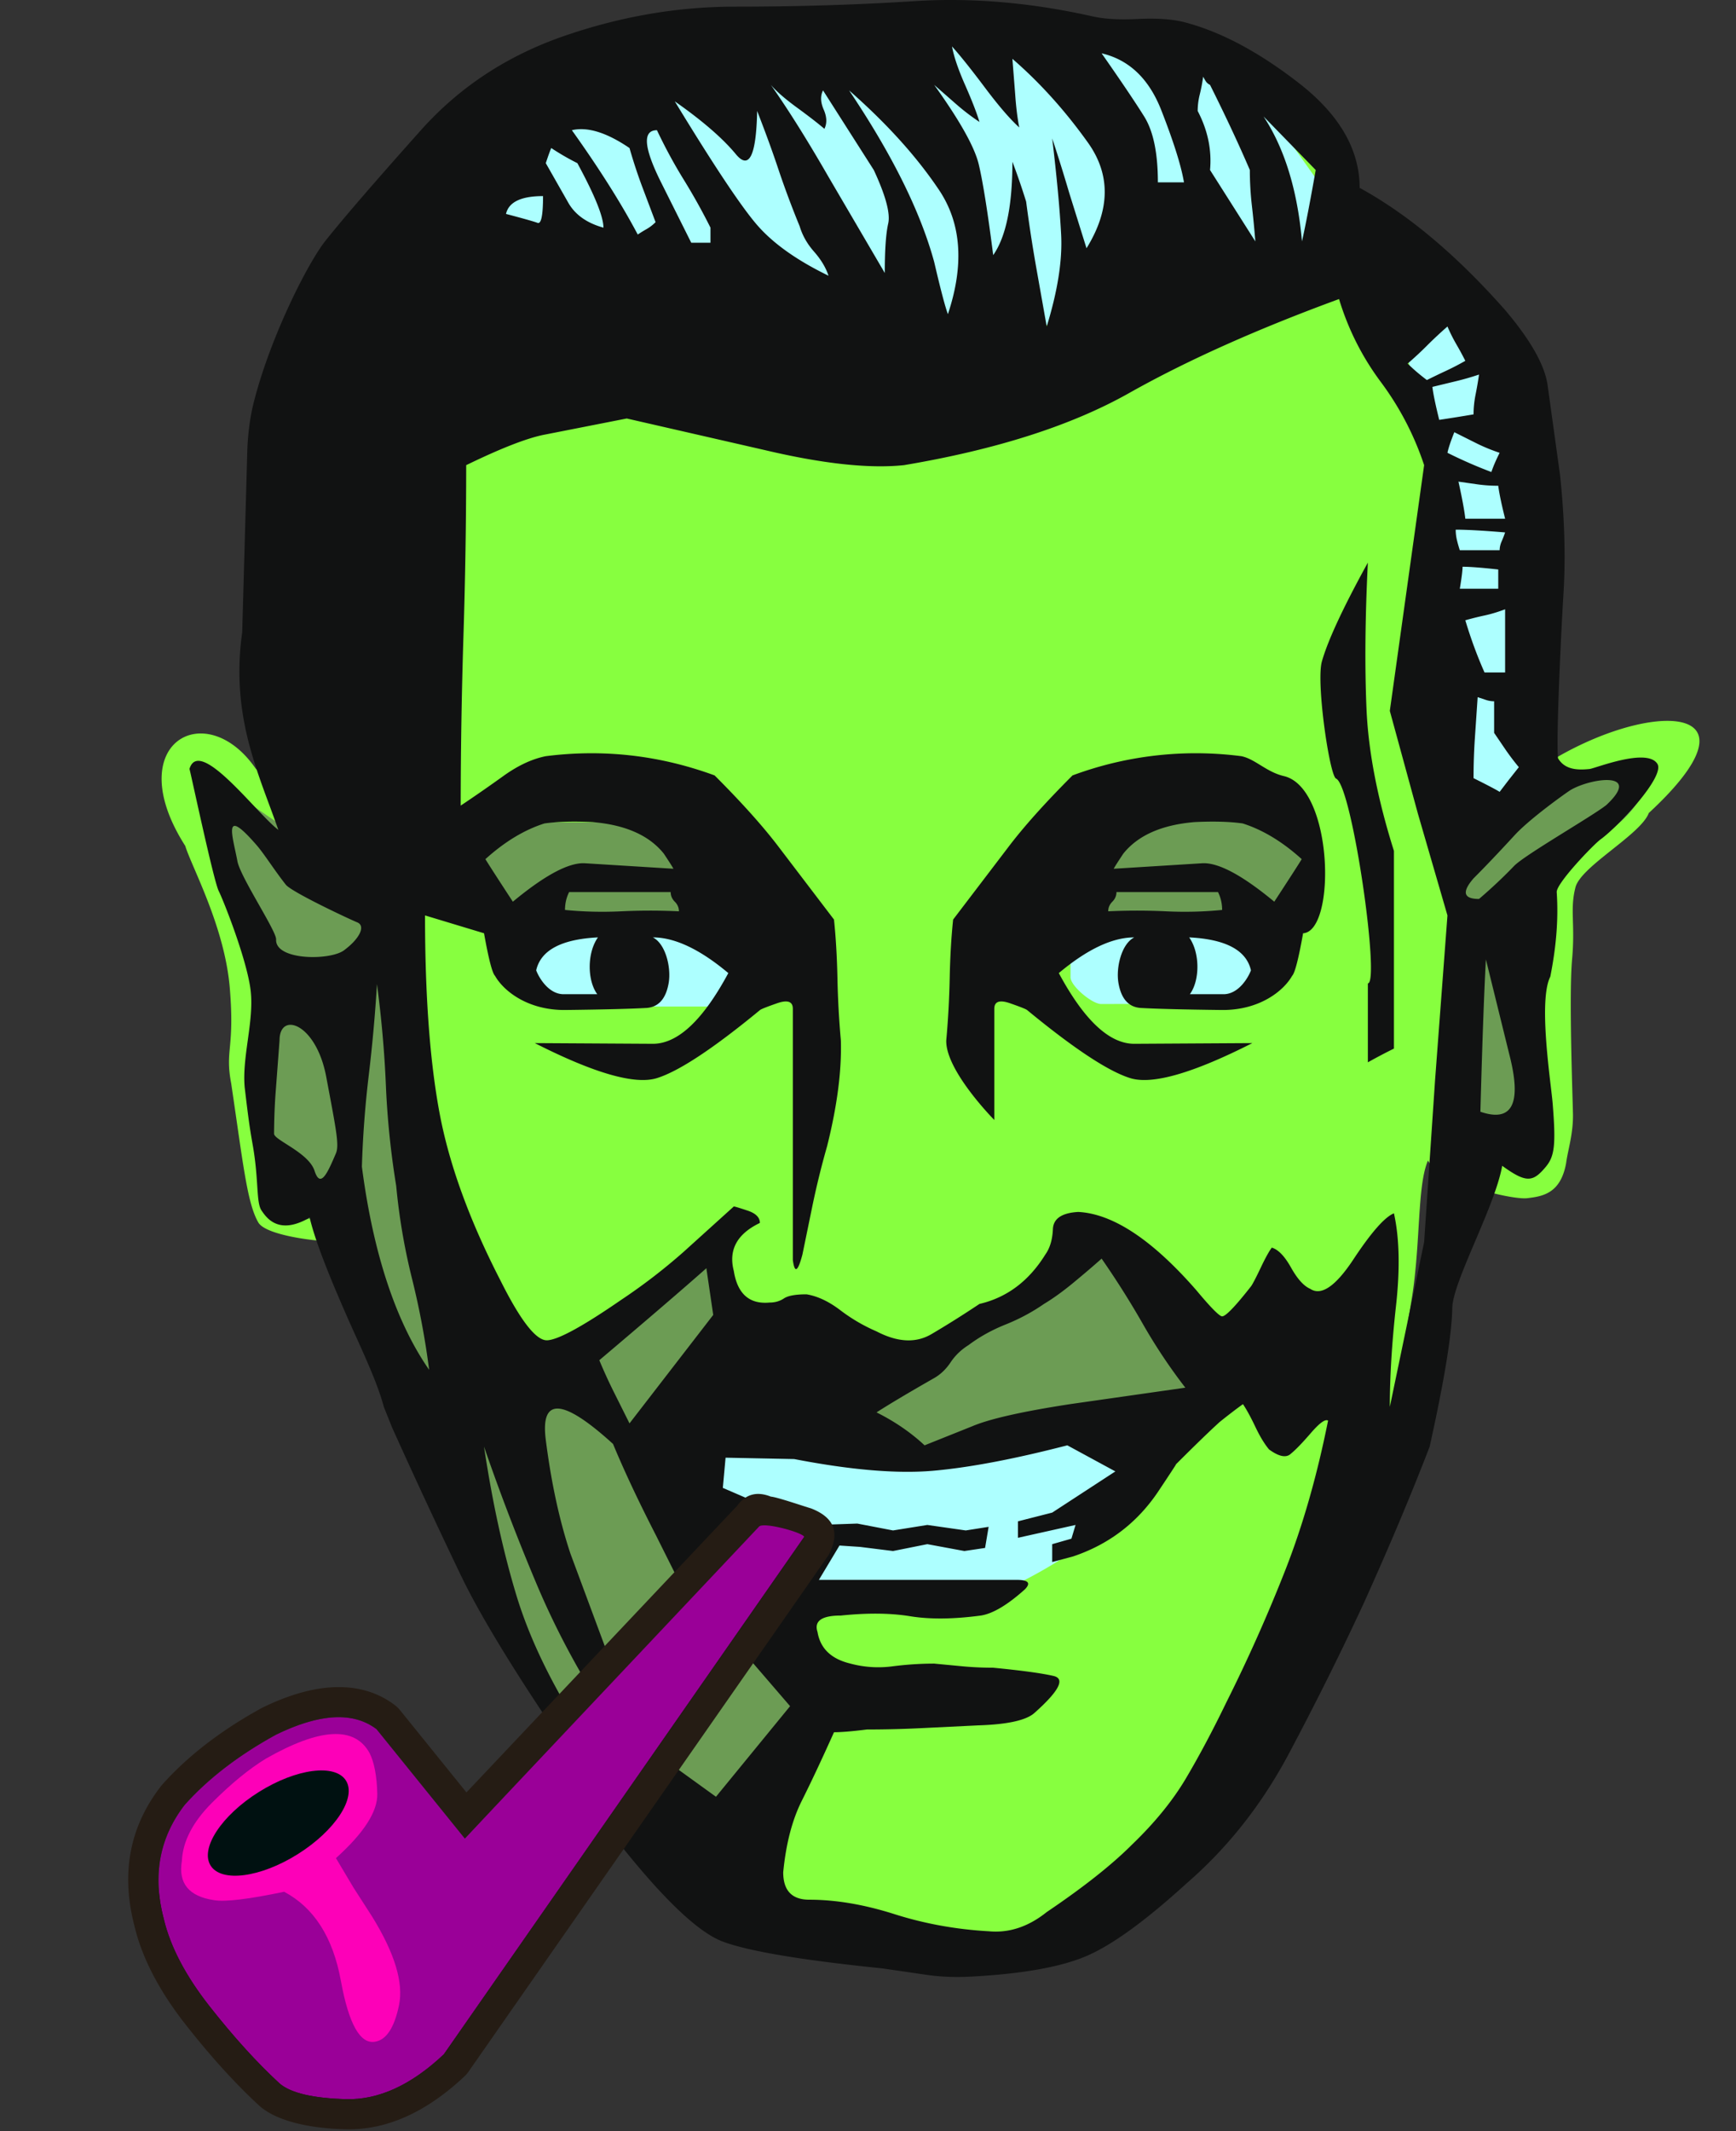 <svg xmlns="http://www.w3.org/2000/svg" width="100%" height="100%" viewBox="0 0 110 135" fill-rule="evenodd" stroke-linejoin="round" stroke-miterlimit="2" xmlns:v="https://vecta.io/nano"><rect x="0" y="0" width="110" height="135" fill="#333333" stroke="none"/><path d="M11.737 53.584c-4.119-6.453 1.231-9.489 4.42-4.958.418.594-.168-.955.005-1.592-1.337-1.566.17-3.421.518-9.566s.641-9.74.873-10.785C19.764 14.278 26.626 6.16 38.14 2.335c2.675-.87 5.423-1.247 8.243-1.131l9.466.262c3.432.116 6.528.13 9.291.043s5.975.16 9.639.74c3.607.696 6.251 2.231 7.938 4.608s2.763 4.435 3.228 6.175c.523.754 1.178 1.146 1.963 1.174s.6.498 2.343 2.064c3.257 3.072 4.915 8.118 4.974 15.133s-.407 13.789-.466 18.196c.059 1.101.223 1.069.873.509 6.582-5.686 17.509-6.623 8.845 1.391-.525 1.391-4.367 3.412-4.658 4.745-.348 1.391-.002 2.267-.205 4.528s.027 8.488.055 9.763-.319 2.286-.435 3.156c-.35 1.912-1.479 2.096-2.468 2.211s-5.586-.996-6.284-2.387c-.698 1.622-.45 5.218-1.032 8.783s-1.308 7.71-2.181 10.436c-1.745 5.216-2.995 9.304-5.525 14.261a64.42 64.42 0 0 1-9.291 13.61c-1.28 1.391-2.167 2.146-2.659 2.261s-3.186.262-4.524.434c-1.396.233-3.096.217-5.102-.043s-3.708-.391-5.104-.391c-3.664 0-5.63-.064-8.423-.585s-4.913-2.813-6.367-6.871l-3.239-3.273c-1.221-2.377-4.913-7.721-6.657-11.402s-3.053-6.856-3.926-9.523c-.989-2.608-3.041-9.566-3.564-10.842-.202-.491-.325-1.92-.789-1.765-.646.217-5.216-.194-5.739-1.18-.698-1.217-.953-3.686-1.71-8.787-.407-2.146.232-2.16-.089-6.045s-2.416-7.673-2.823-9.007z" fill="#87ff3f" fill-rule="nonzero"/><path d="M25.019 54.873c.978 15.955 3.288 24.912 8.698 31.753.717.907 9.772-7.986 10.549-7.091 1.024 1.181 1.038 3.432 1.831 5.793 2.287 6.809 2.589 21.958 6.074 22.469-2.943 4.333-3.007 7.388-5.778 7.672-6.467.664-15.032-9.835-18.718-26.224-.798-3.547-4.378-8.472-5.816-12.489-.234-.653-4.747 2.492-4.981-1.554.192-8.56-1.085-17.316-3.817-26.266 3.992 2.802 9.272 6.959 11.958 5.937zm79.105-6.161c.699 2.583-2.886 4.287-4.381 5.666-5.086 4.692-1.77 16.559-3.93 18.181l-2.994-.251-.296-21.923c1.823-.212 10.085-1.767 11.601-1.673zM69.757 78.651l6.661 10.196-20.473 3.657-1.323-5.983c4.493-.656 9.574-3.408 15.135-7.87zM44.725 52.088v5.974H28.126v-5.974h16.599zm38.577-.613v6.973h-13.87v-6.973h13.87z" fill="#6c9c54"/><path d="M46.718 59.822v2.037c0 .562-.479 1.902-1.041 1.902H34.368c-.562 0-.996-1.34-.996-1.902v-2.037a1.02 1.02 0 0 1 1.018-1.019h11.309a1.02 1.02 0 0 1 1.019 1.019zm33.01.044v2.037c0 .562-.797 1.678-1.359 1.678l-8.6.02c-.562 0-1.936-1.135-1.936-1.697v-2.037a1.02 1.02 0 0 1 1.019-1.018h8.858c.562 0 2.017.455 2.017 1.018zm-8.974 32.877l.034 2.163c0 .792-.31 2.19-1.099 2.19-8.075 5.931-14.309 6.648-20.971 2.234-.792 0-3.249-3.048-3.249-3.839v-2.866c0-.79 1.284-1.315 2.076-1.315 7.186 1.076 14.439 1.16 21.776 0 .792 0 1.434.64 1.434 1.432zM96.48 22.216v25.521c1.126 1.959-1.108 3.802-2.633 3.802s-2.893-2.277-2.893-3.802c.777-8.641.448-17.397-2.122-26.387 0-1.525 3.361-1.896 4.885-1.896s2.763 1.238 2.763 2.763zM77.492 2.994l9.05 12.768c-12.254 3.846-25.204 7.111-44.457 5.097l-13.814 1.585.461-15.435c16.556-3.375 32.528-5.987 48.76-4.015z" fill="#adffff"/><path d="M86.673 62.294c.791 0-.995-12.538-2.015-12.973-.408-.174-1.275-6.086-.898-7.419s1.348-3.421 2.913-6.261c-.173 3.478-.202 6.565-.086 9.261s.695 5.696 1.739 9.001v12.522a35.33 35.33 0 0 0-1.653.87v-5.001zm0 0c.791 0-.995-12.538-2.015-12.973-.408-.174-1.275-6.086-.898-7.419s1.348-3.421 2.913-6.261c-.173 3.478-.202 6.565-.086 9.261s.695 5.696 1.739 9.001v12.522a35.33 35.33 0 0 0-1.653.87v-5.001zm-69.036-9.722c-1.214-3.508-3.045-7.141-2.291-12.509l.329-11.692c.058-1.131.203-2.131.435-3.001 1.043-4.058 3.386-8.702 4.516-10.122s3.145-3.754 6.044-7c2.435-2.725 5.449-4.711 9.044-5.957s7.218-1.87 10.87-1.87c3.942 0 7.725-.116 11.349-.348s7.377.087 11.261.957c.754.174 1.71.232 2.87.174s2.116 0 2.87.174c2.319.579 4.768 1.869 7.348 3.869s3.87 4.218 3.87 6.653c3.072 1.681 6.145 4.261 9.218 7.74 1.623 1.913 2.522 3.507 2.695 4.783l.783 5.652c.29 2.725.362 5.247.218 7.566s-.468 9.037-.345 10.389c.406.696 1.157.774 1.998.684.369-.04 3.645-1.371 4.3-.325.498.794-2.476 3.97-3.608 4.79-.433.314-2.772 2.746-2.772 3.325.128 1.897-.07 3.659-.406 5.365-.782 1.54.047 6.76.15 8.037.209 2.605.127 3.339-.439 4.013-.812.968-1.223 1.042-2.759-.069-.463 2.608-3.134 7.33-3.163 9.011s-.508 4.609-1.435 8.783c-1.16 3.015-2.551 6.319-4.174 9.914-1.45 3.13-3.03 6.304-4.74 9.522s-3.87 5.957-6.478 8.218c-2.609 2.377-4.725 3.913-6.349 4.609s-4.058 1.13-7.304 1.304c-1.044.058-2.03.015-2.957-.13l-2.696-.392c-5.102-.521-8.464-1.087-10.088-1.695s-3.971-2.885-7.043-6.827l-11.045 15.305c-2.029 1.914-4.058 2.841-6.087 2.783s-3.391-.377-4.087-.956c-1.391-1.276-2.841-2.87-4.348-4.783s-2.464-3.74-2.87-5.479c-.696-2.667-.261-5.015 1.305-7.044 1.449-1.623 3.333-3.072 5.652-4.348 2.725-1.333 4.812-1.449 6.261-.348l5.479 6.783 6.957-7.218c-3.247-4.753-5.493-8.42-6.74-11a432.87 432.87 0 0 1-4.391-9.436l-.522-1.304c-.464-1.739-1.561-3.954-2.396-5.864-.718-1.643-1.898-4.387-2.304-6.126-1.93 1.12-2.707.064-3.055-.458s-.158-1.941-.564-4.202c-.174-.985-.267-1.623-.499-3.594-.174-1.913.588-4.155.385-6.068s-1.711-5.729-2.03-6.367-1.678-7.04-1.852-7.736c.621-2.082 4.256 2.822 5.63 3.865zM52.15 5.726c-.174.348-.16.753.043 1.217s.218.87.044 1.218c-.406-.348-.986-.797-1.74-1.348s-1.304-1.029-1.652-1.435c1.102 1.565 2.319 3.507 3.653 5.826l3.565 6.088c0-1.45.072-2.493.217-3.131s-.159-1.768-.913-3.391L52.15 5.726zm3.391 83.744c1.16.58 2.174 1.275 3.044 2.087l3.044-1.218c1.101-.463 3.159-.927 6.174-1.391l7.305-1.043c-.986-1.276-1.885-2.624-2.696-4.044s-1.682-2.797-2.609-4.131c-.522.464-1.116.971-1.783 1.522s-1.29 1-1.869 1.348c-.754.522-1.566.956-2.435 1.304s-1.653.783-2.348 1.305c-.464.29-.841.652-1.131 1.087s-.638.768-1.043 1c-1.624.927-2.841 1.652-3.653 2.174zm-13.305 22.088l3.131 2.261 4.696-5.739-2.696-3.131-5.131 6.609zm-4.261-25.393a31.67 31.67 0 0 0 .913 2l1 2.001 2.652-3.435 2.653-3.435-.435-2.957c-1.507 1.333-3.768 3.275-6.783 5.826zm1.565 21.393c.696-.754 1.479-1.522 2.348-2.305l2.522-2.304-2.826-5.653c-1.131-2.203-2.044-4.145-2.739-5.826-3.189-2.899-4.609-2.986-4.262-.261s.87 5.131 1.566 7.218l3.391 9.131zm-8.87-15.914c.522 3.478 1.203 6.609 2.044 9.392s2.275 5.739 4.304 8.87l1.392-1.305c-1.74-2.666-3.203-5.406-4.392-8.217a141.02 141.02 0 0 1-3.348-8.74zM47.976 7.03c-.058 2.841-.508 3.754-1.348 2.739s-2.131-2.13-3.87-3.348c2.435 4.001 4.159 6.595 5.174 7.784s2.536 2.275 4.566 3.261c-.174-.522-.479-1.029-.914-1.522s-.739-1.029-.913-1.609a58.48 58.48 0 0 1-1.348-3.609c-.376-1.13-.826-2.362-1.347-3.696zM23.887 62.338c-.116 1.913-.29 3.841-.522 5.783a65.46 65.46 0 0 0-.434 5.783c.731 5.636 2.213 9.928 4.261 12.87a50.47 50.47 0 0 0-1.087-5.783 39.46 39.46 0 0 1-1-5.87 53.55 53.55 0 0 1-.653-6.348c-.087-2.087-.275-4.232-.565-6.435zm-7.615-8.786c-2.231-2.578-1.517-.557-1.228 1.005.187 1.007 2.478 4.421 2.451 4.954-.068 1.358 3.537 1.348 4.348.653.928-.696 1.356-1.513.783-1.74-.378-.149-4.143-1.906-4.52-2.386-.76-.97-1.368-1.948-1.834-2.486zm1.441 12.351l-.261 3.479a39.61 39.61 0 0 0-.087 2.435c0 .406 2.189 1.188 2.565 2.348s.826.13 1.348-1.087c.232-.522.029-1.479-.608-4.87s-2.957-4.16-2.957-2.305zM41.627 8.248c-.927 0-.84 1.101.261 3.304l1.913 3.826h1.218v-.956a38.85 38.85 0 0 0-1.696-3.044c-.609-.985-1.174-2.029-1.696-3.13zm-3.739 51.133c-2.319.116-3.623.812-3.913 2.087.174.464.783 1.512 1.74 1.512h2.13c-.638-.87-.653-2.613.043-3.599zm-7.131-4.957c.174.29.754 1.189 1.739 2.696 2.029-1.681 3.551-2.493 4.566-2.435l5.609.348c-.058-.116-.261-.435-.609-.957-.927-1.159-2.435-1.826-4.522-2-1.217-.058-2.232-.029-3.044.087-1.275.406-2.521 1.16-3.739 2.261zm5.305 2.087c-.174.348-.261.725-.261 1.131 1.159.116 2.348.145 3.565.087a38.37 38.37 0 0 1 3.653 0c0-.232-.087-.435-.261-.609s-.261-.377-.261-.609h-6.435zM34.931 9.378c-.058.116-.174.435-.348.957l1.435 2.522c.435.753 1.174 1.275 2.218 1.565 0-.696-.551-2.058-1.652-4.087a15.36 15.36 0 0 1-1.653-.957zm1.305-1.13c1.739 2.435 3.13 4.638 4.174 6.609.174-.116.362-.232.565-.348s.391-.261.565-.435l-.869-2.304a32.93 32.93 0 0 1-.783-2.392c-1.449-.985-2.667-1.362-3.652-1.13zm-4.174 5.304c1.101.29 1.768.479 2 .566s.347-.479.347-1.696c-1.391 0-2.174.377-2.347 1.13zM29.54 29.466a349.48 349.48 0 0 1-.174 10.827 346.85 346.85 0 0 0-.174 10.74 94.74 94.74 0 0 0 2.696-1.87c.927-.667 1.826-1.087 2.695-1.261 3.653-.464 7.218-.058 10.697 1.218 1.739 1.739 3.101 3.261 4.087 4.565l3.478 4.566c.116 1.101.189 2.333.218 3.695a57.1 57.1 0 0 0 .217 3.957c.058 1.913-.232 4.145-.869 6.696a53.01 53.01 0 0 0-.914 3.696l-.652 3.174c-.29 1.102-.493 1.218-.608.348V63.903c0-.464-.334-.58-1.001-.348s-1.029.377-1.087.435c-2.956 2.435-5.13 3.87-6.522 4.305s-3.971-.305-7.739-2.218l7.435.044c1.594.029 3.203-1.464 4.826-4.479-1.797-1.507-3.391-2.261-4.783-2.261.812.406 1.175 1.918 1.001 2.903s-.638 1.508-1.391 1.566c-.986.057-2.696.101-5.131.13s-3.957-1.236-4.479-2.164c-.174-.174-.406-1.072-.696-2.696l-3.739-1.13c0 5.044.304 9.203.913 12.479s1.899 6.826 3.87 10.653c1.275 2.55 2.261 3.811 2.956 3.782s2.261-.884 4.696-2.565a36.65 36.65 0 0 0 3.957-3.044l3.174-2.869c.058 0 .348.087.87.261s.782.434.782.782c-1.449.696-2 1.71-1.652 3.044.232 1.449.986 2.116 2.261 2 .348 0 .652-.087.913-.261s.739-.261 1.435-.261c.696.116 1.406.449 2.131 1a10.88 10.88 0 0 0 2.304 1.348c1.334.696 2.493.754 3.479.174s2-1.217 3.043-1.913c1.74-.406 3.131-1.449 4.174-3.131.29-.406.45-.942.479-1.609s.565-1.029 1.609-1.087c2.203.116 4.695 1.769 7.478 4.957.87 1.044 1.406 1.595 1.609 1.653s.826-.58 1.87-1.914c.116-.174.319-.565.608-1.174s.522-1.029.696-1.261c.406.116.812.537 1.218 1.261s.811 1.174 1.217 1.348c.696.464 1.609-.159 2.739-1.869s1.986-2.682 2.566-2.914c.348 1.566.391 3.522.13 5.87s-.391 4.479-.391 6.392l1.087-5.218 1.087-5.217.696-10.305.782-10.392-1.869-6.435-1.783-6.523 1.087-7.783 1.087-7.783a18.58 18.58 0 0 0-2.739-5.261c-1.189-1.594-2.073-3.348-2.653-5.261-5.217 1.913-9.652 3.899-13.305 5.957s-8.406 3.58-14.262 4.565c-2.203.232-5.145-.087-8.826-.956l-8.74-2-5.305 1.043c-1.101.232-2.724.87-4.869 1.913zm69.984 20.576c-.2.117-2.56 1.788-3.546 2.86s-1.855 1.986-2.608 2.74c-.754.869-.638 1.304.347 1.304.812-.695 1.551-1.391 2.218-2.087s4.981-3.168 5.85-3.863c2.301-2.154-.939-1.726-2.261-.954zm-5.372 10.731c-.116 2.145-.232 5.362-.348 9.652 2.029.696 2.638-.521 1.827-3.652l-1.479-6zm-.522-16.61l-.174 2.565a37.93 37.93 0 0 0-.086 2.566c.927.463 1.478.753 1.652.869l.565-.739.652-.826c-.29-.348-.565-.71-.826-1.087l-.739-1.087v-2a1.64 1.64 0 0 1-.522-.087l-.522-.174zm-.782-4.87c.174.58.362 1.145.565 1.696s.42 1.087.652 1.609h1.305v-4.001c-.464.174-.899.305-1.305.392s-.811.188-1.217.304zm-.174-3.392c0 .232-.058.696-.174 1.392h2.435v-1.218c-1.044-.116-1.797-.174-2.261-.174zm-3.479-12.87a10.05 10.05 0 0 0 .566.522 12.83 12.83 0 0 0 .652.522 48.43 48.43 0 0 1 1.174-.566c.435-.202.855-.42 1.261-.652-.174-.348-.363-.695-.565-1.043a10.28 10.28 0 0 1-.566-1.131c-.464.406-.898.812-1.304 1.218a22.02 22.02 0 0 1-1.218 1.13zm1.566 1.478c.058.464.203 1.16.434 2.088a111.93 111.93 0 0 0 2.175-.348c0-.406.043-.826.13-1.261a23.06 23.06 0 0 0 .217-1.261c-.521.174-1.029.319-1.521.435l-1.435.347zm1.391 2.87c-.232.58-.377 1.015-.435 1.305.464.232.928.449 1.392.652s.927.391 1.391.565a7.31 7.31 0 0 1 .217-.565c.087-.203.189-.42.305-.652-.522-.174-1.015-.377-1.479-.609l-1.391-.696zm.261 3.131c.232 1.043.377 1.826.435 2.348h2.522c-.232-.928-.377-1.623-.435-2.087a9.24 9.24 0 0 1-1.305-.087l-1.217-.174zM53.802 5.726c2.725 4.058 4.522 7.681 5.392 10.87.405 1.739.695 2.841.869 3.305 1.044-3.131.855-5.754-.565-7.871s-3.319-4.217-5.696-6.304zm38.437 27.827a2.86 2.86 0 0 0 .087.696 8.36 8.36 0 0 0 .174.609h2.522a1.44 1.44 0 0 1 .13-.565c.087-.203.16-.392.218-.566-1.392-.116-2.435-.174-3.131-.174zM64.15 3.726l.174 2.217c.058.841.145 1.551.261 2.131-.58-.522-1.304-1.363-2.174-2.522s-1.565-2.029-2.087-2.609c.116.638.391 1.449.826 2.435s.739 1.768.913 2.348a14.32 14.32 0 0 1-1.478-1.131l-1.391-1.217c1.623 2.261 2.565 3.942 2.826 5.044s.565 3.014.913 5.739c.812-1.159 1.217-3.13 1.217-5.913.29.753.58 1.594.87 2.522a95.43 95.43 0 0 0 .609 4l.695 3.913c.696-2.261 1-4.203.914-5.826s-.276-3.653-.566-6.088c.348 1.044.71 2.203 1.087 3.479l1.087 3.478c1.508-2.435 1.537-4.667.087-6.696S65.89 5.233 64.15 3.726zm15.914 3.652c1.334 2.029 2.145 4.667 2.435 7.914.232-1.044.522-2.551.87-4.522l-3.305-3.392zm-10.261-4c1.217 1.739 2.116 3.072 2.696 4s.869 2.319.869 4.174h1.653c-.174-1.043-.653-2.565-1.435-4.565s-2.044-3.203-3.783-3.609zm6.87 2c-.116-.058-.203-.131-.261-.218a2.74 2.74 0 0 1-.174-.304c-.058.406-.13.783-.217 1.131s-.131.695-.131 1.043c.638 1.218.899 2.464.783 3.74l2.87 4.522a59.39 59.39 0 0 0-.218-2.261c-.087-.754-.13-1.508-.13-2.261-.696-1.624-1.537-3.421-2.522-5.392zm-2.14 87.362c-.055.1-.443.692-1.165 1.774-1.333 1.971-3.13 3.333-5.391 4.087l-1.305.348v-1.131l1.218-.348.261-.869-3.65.814v-1.043l2.171-.554 4.001-2.609-3.044-1.652c-3.363.87-6.189 1.406-8.479 1.609s-5.232-.044-8.827-.739l-4.348-.087-.174 1.913 3.827 1.652 2.174.696 2.522-.087 2.261.435 2.174-.348 2.435.348 1.449-.228-.225 1.336-1.311.196-2.348-.435-2.174.435-2.087-.261-1.305-.087-1.304 2.174h12.522c.754 0 .928.203.522.609-1.101.986-2.029 1.536-2.783 1.652-1.739.232-3.232.247-4.478.044s-2.711-.218-4.392-.044c-1.217 0-1.71.348-1.478 1.044.174 1.043.869 1.71 2.087 2a6.81 6.81 0 0 0 2.652.174c.899-.116 1.783-.174 2.653-.174l1.826.174a21.09 21.09 0 0 0 1.913.087c1.797.174 3.073.348 3.826.522s.348.956-1.217 2.347c-.522.464-1.71.725-3.566.783l-3.565.174c-1.16.058-2.319.087-3.479.087-.927.116-1.623.174-2.087.174-.753 1.681-1.434 3.131-2.043 4.348s-1 2.725-1.174 4.522c0 1.16.551 1.739 1.652 1.739 1.681 0 3.479.305 5.392.913s3.913.971 6 1.087c1.275.116 2.493-.289 3.652-1.217 2.319-1.565 4.117-2.986 5.392-4.261 1.449-1.392 2.594-2.797 3.435-4.218s1.696-3.029 2.565-4.826a101.74 101.74 0 0 0 3.74-8.392c1.101-2.812 2-5.957 2.696-9.435-.174-.116-.537.145-1.087.782s-.972 1.073-1.261 1.305c-.29.29-.754.203-1.392-.261-.29-.348-.58-.826-.869-1.435s-.551-1.087-.783-1.435c-.406.29-.899.667-1.478 1.131-.632.574-1.548 1.461-2.749 2.661.016-.029.004-.017-.034.034.011-.011.023-.022.034-.034zm.819-33.359c2.319.116 3.623.812 3.913 2.087-.174.464-.783 1.512-1.74 1.512h-2.131c.638-.87.653-2.613-.042-3.599zm7.13-4.957c-.174.29-.753 1.189-1.739 2.696-2.029-1.681-3.551-2.493-4.565-2.435l-5.609.348c.058-.116.261-.435.608-.957.928-1.159 2.435-1.826 4.522-2 1.218-.058 2.232-.029 3.044.087 1.275.406 2.522 1.16 3.739 2.261zm-5.304 2.087c.174.348.261.725.261 1.131-1.16.116-2.348.145-3.566.087s-2.435-.058-3.652 0c0-.232.087-.435.261-.609s.261-.377.261-.609h6.435zm5.391 2.609c2.107-.126 1.926-9.222-1.217-9.957-1.112-.26-1.826-1.087-2.696-1.261A22.42 22.42 0 0 0 67.96 49.12c-1.739 1.739-3.102 3.261-4.087 4.565l-3.479 4.566c-.116 1.101-.188 2.333-.217 3.695s-.102 2.682-.218 3.957c-.058 1.913 3.044 5.044 3.044 5.044v-7.044c0-.464.333-.58 1-.348s1.029.377 1.087.435c2.957 2.435 5.131 3.87 6.522 4.305s3.971-.305 7.74-2.218l-7.435.044c-1.595.029-3.204-1.464-4.827-4.479 1.797-1.507 3.392-2.261 4.783-2.261-.812.406-1.175 1.918-1.001 2.903s.638 1.508 1.392 1.566c.985.057 2.696.101 5.131.13s3.957-1.236 4.479-2.164c.174-.174.406-1.072.695-2.696z" fill="#111212" fill-rule="nonzero"/><g transform="matrix(1.615 0 0 1.615 -11.412 -58.965)"><path d="M37.307 95.71c-.037-.078 1.764.436 1.76.437L24.48 117.09c-1.283 1.21-2.565 1.796-3.848 1.759s-2.143-.238-2.583-.604c-.879-.807-1.796-1.814-2.748-3.023s-1.557-2.364-1.814-3.463c-.44-1.686-.165-3.17.825-4.452.916-1.026 2.107-1.942 3.573-2.748 1.722-.843 3.042-.916 3.957-.22l3.463 4.287L37.307 95.71z" fill="#9a0098"/><path d="M35.981 95.585l.012-.018c.348-.472.795-.559 1.316-.353.245.018 1.281.376 1.578.462 1.02.398 1.09 1.051.692 1.827l-14.127 20.262a1.2 1.2 0 0 1-.159.185c-1.557 1.467-3.137 2.125-4.693 2.08-1.654-.047-2.74-.406-3.308-.878l-.042-.037c-.921-.844-1.881-1.898-2.879-3.164-1.074-1.363-1.741-2.672-2.03-3.899-.54-2.073-.184-3.894 1.033-5.471l.054-.066c.997-1.117 2.289-2.119 3.885-2.997l.05-.026c2.257-1.105 3.994-1.012 5.194-.099.076.058.145.125.205.198l2.605 3.226 10.613-11.234zm2.627 1.242c.186-.141-1.573-.643-1.76-.437l-11.543 12.234-3.463-4.287c-.916-.696-2.235-.623-3.957.22-1.466.807-2.657 1.722-3.573 2.748-.99 1.283-1.265 2.767-.825 4.452.257 1.099.861 2.254 1.814 3.463s1.869 2.217 2.748 3.023c.44.366 1.301.568 2.583.604s2.565-.549 3.848-1.759l14.128-20.262z" fill="#251c14"/><path d="M17.499 105.491c-.659.403-1.365.98-2.116 1.732s-1.145 1.511-1.181 2.281c-.147.879.274 1.392 1.264 1.539.439.073 1.356-.037 2.748-.33 1.173.623 1.915 1.786 2.226 3.49s.76 2.501 1.346 2.391c.44-.073.752-.55.935-1.429s-.165-2.034-1.045-3.463l-.742-1.154-.687-1.154c1.1-.99 1.64-1.832 1.622-2.528s-.119-1.228-.303-1.594c-.586-1.063-1.942-.99-4.067.219z" fill="#fd00b8"/><ellipse cx="19.219" cy="117.942" rx="4.962" ry="2.277" fill="#011" transform="matrix(.535 -.336 .336 .535 -31.926 51.378)"/></g></svg>